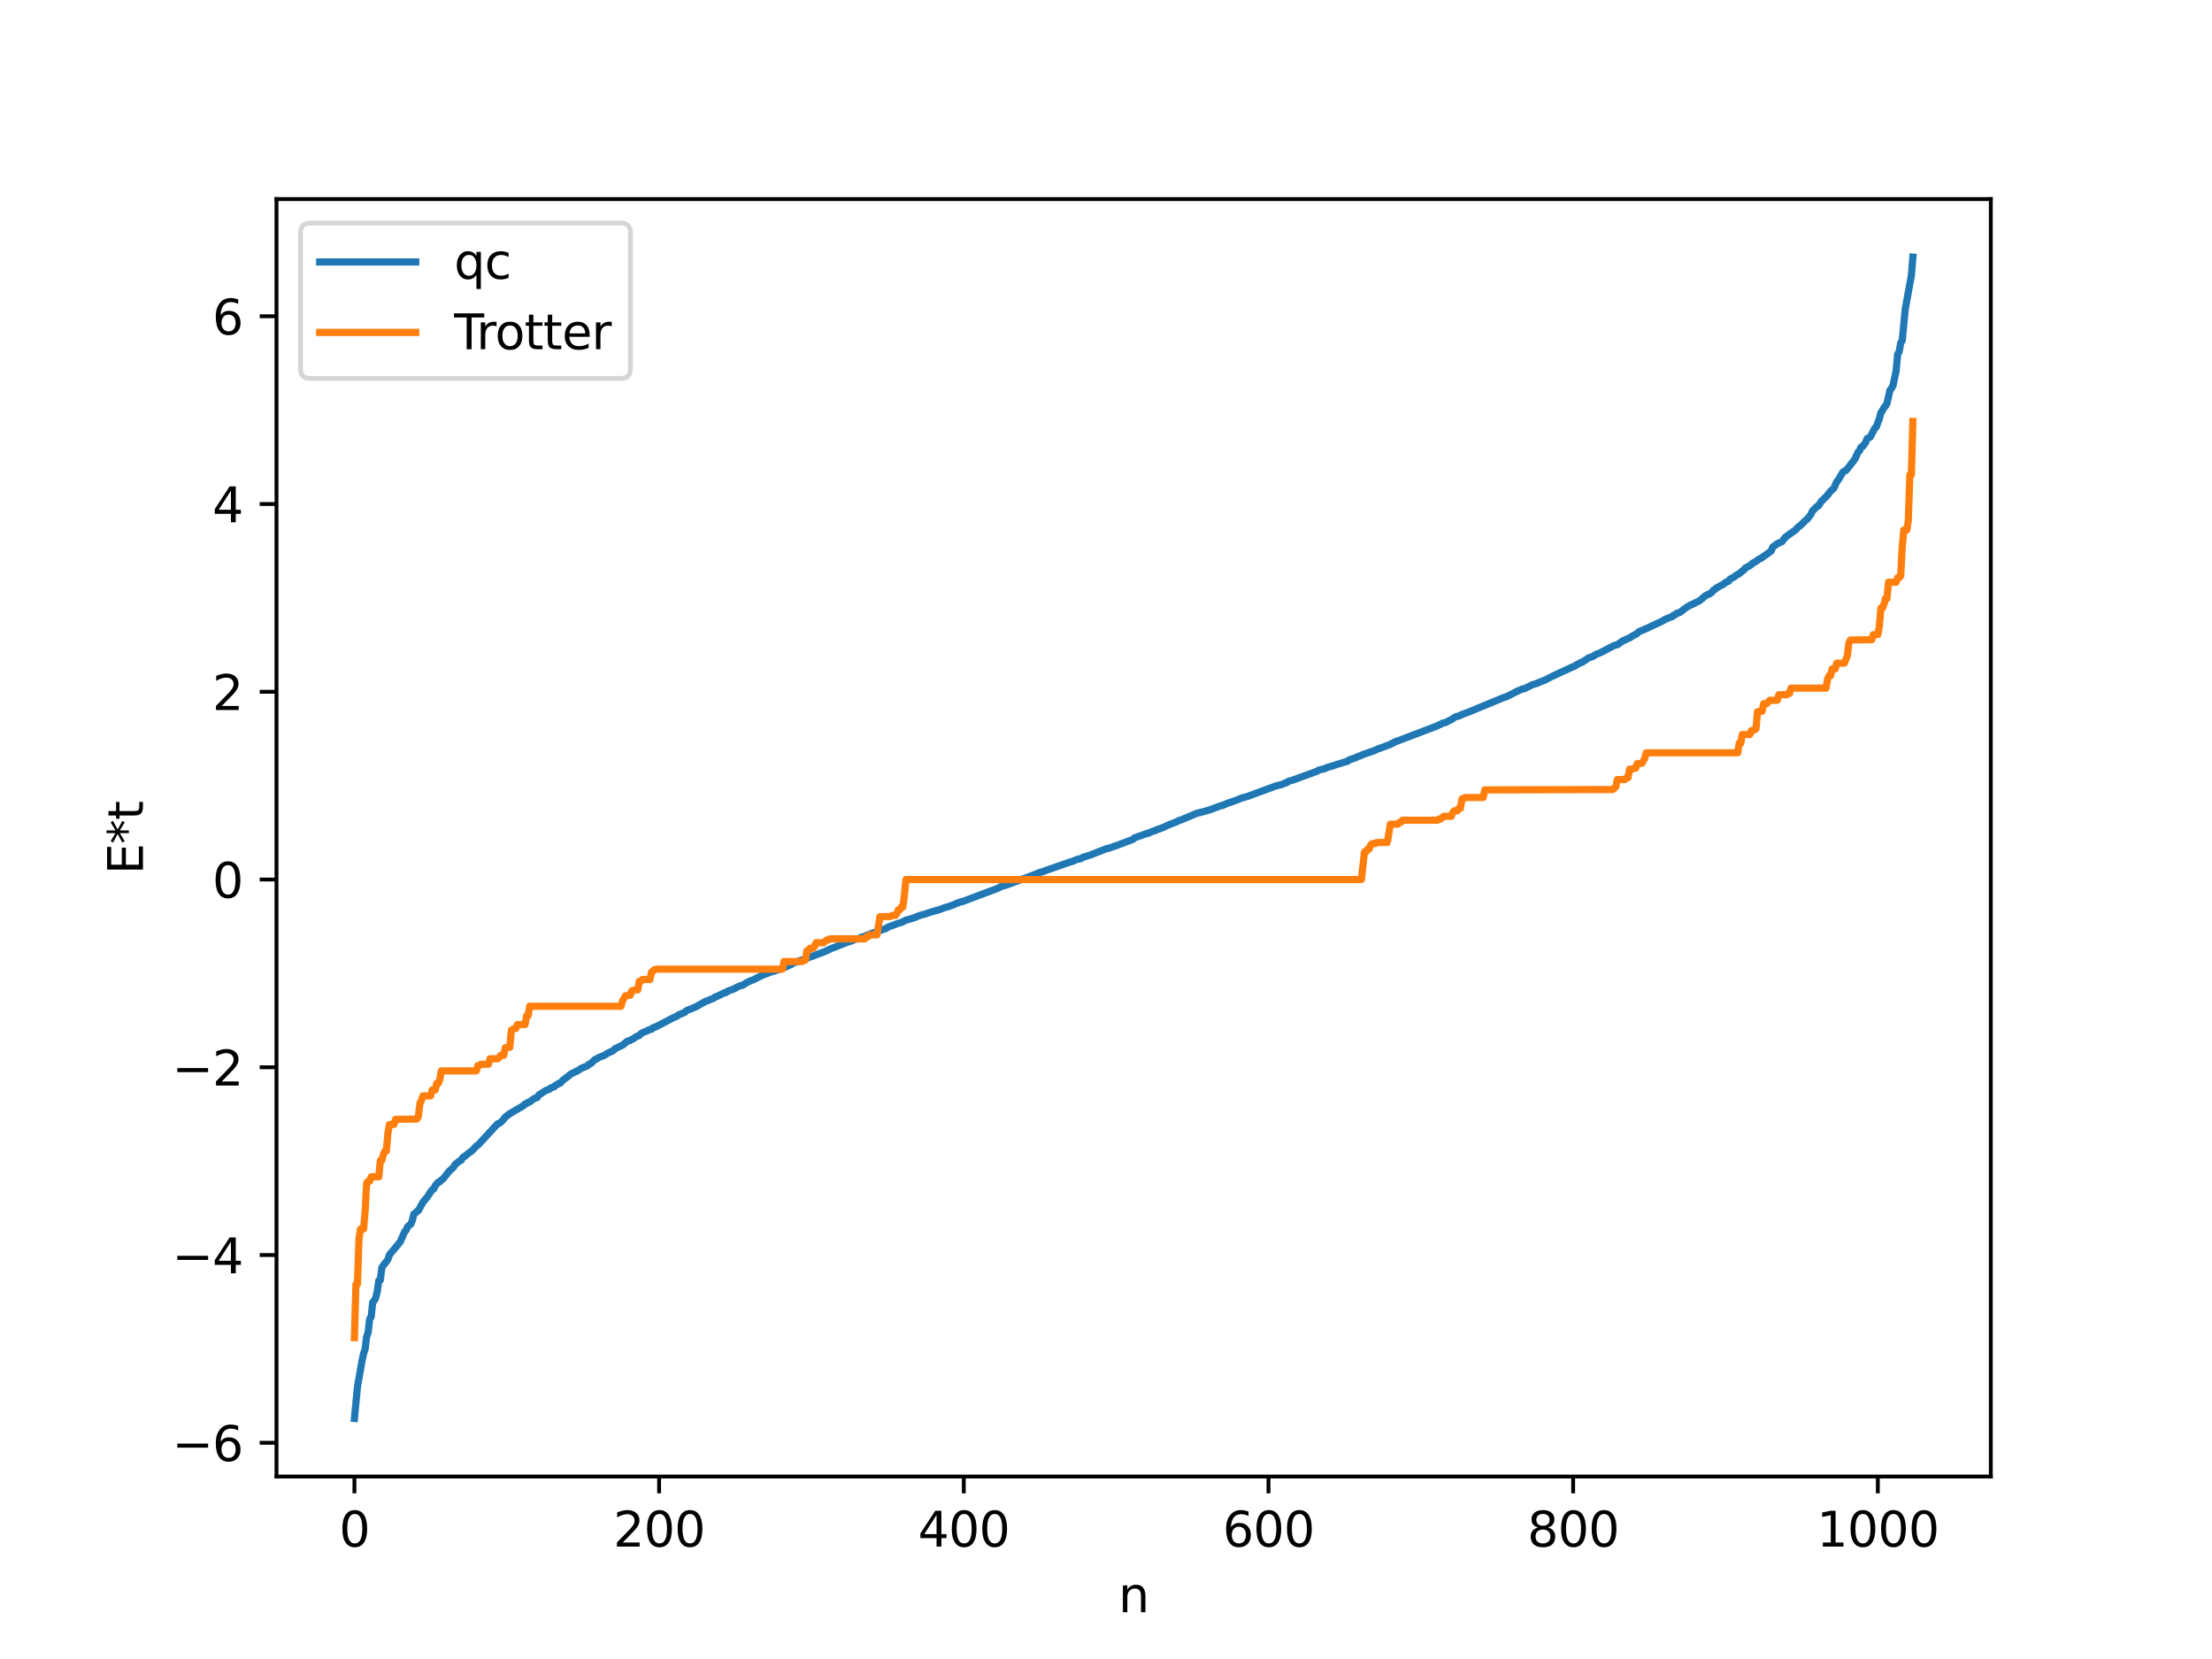 <?xml version="1.0" encoding="utf-8" standalone="no"?>
<!DOCTYPE svg PUBLIC "-//W3C//DTD SVG 1.1//EN"
  "http://www.w3.org/Graphics/SVG/1.1/DTD/svg11.dtd">
<svg xmlns:xlink="http://www.w3.org/1999/xlink" width="460.8pt" height="345.6pt" viewBox="0 0 460.8 345.6" xmlns="http://www.w3.org/2000/svg" version="1.1">
 <defs>
  <style type="text/css">*{stroke-linejoin: round; stroke-linecap: butt}</style>
 </defs>
 <g id="figure_1">
  <g id="patch_1">
   <path d="M 0 345.6 
L 460.8 345.6 
L 460.8 0 
L 0 0 
z
" style="fill: #ffffff"/>
  </g>
  <g id="axes_1">
   <g id="patch_2">
    <path d="M 57.6 307.584 
L 414.72 307.584 
L 414.72 41.472 
L 57.6 41.472 
z
" style="fill: #ffffff"/>
   </g>
   <g id="matplotlib.axis_1">
    <g id="xtick_1">
     <g id="line2d_1">
      <defs>
       <path id="m0a95a893e7" d="M 0 0 
L 0 3.5 
" style="stroke: #000000; stroke-width: 0.8"/>
      </defs>
      <g>
       <use xlink:href="#m0a95a893e7" x="73.833" y="307.584" style="stroke: #000000; stroke-width: 0.8"/>
      </g>
     </g>
     <g id="text_1">
      <!-- 0 -->
      <g transform="translate(70.651 322.182) scale(0.1 -0.1)">
       <defs>
        <path id="DejaVuSans-30" d="M 2034 4250 
Q 1547 4250 1301 3770 
Q 1056 3291 1056 2328 
Q 1056 1369 1301 889 
Q 1547 409 2034 409 
Q 2525 409 2770 889 
Q 3016 1369 3016 2328 
Q 3016 3291 2770 3770 
Q 2525 4250 2034 4250 
z
M 2034 4750 
Q 2819 4750 3233 4129 
Q 3647 3509 3647 2328 
Q 3647 1150 3233 529 
Q 2819 -91 2034 -91 
Q 1250 -91 836 529 
Q 422 1150 422 2328 
Q 422 3509 836 4129 
Q 1250 4750 2034 4750 
z
" transform="scale(0.016)"/>
       </defs>
       <use xlink:href="#DejaVuSans-30"/>
      </g>
     </g>
    </g>
    <g id="xtick_2">
     <g id="line2d_2">
      <g>
       <use xlink:href="#m0a95a893e7" x="137.304" y="307.584" style="stroke: #000000; stroke-width: 0.8"/>
      </g>
     </g>
     <g id="text_2">
      <!-- 200 -->
      <g transform="translate(127.76 322.182) scale(0.1 -0.1)">
       <defs>
        <path id="DejaVuSans-32" d="M 1228 531 
L 3431 531 
L 3431 0 
L 469 0 
L 469 531 
Q 828 903 1448 1529 
Q 2069 2156 2228 2338 
Q 2531 2678 2651 2914 
Q 2772 3150 2772 3378 
Q 2772 3750 2511 3984 
Q 2250 4219 1831 4219 
Q 1534 4219 1204 4116 
Q 875 4013 500 3803 
L 500 4441 
Q 881 4594 1212 4672 
Q 1544 4750 1819 4750 
Q 2544 4750 2975 4387 
Q 3406 4025 3406 3419 
Q 3406 3131 3298 2873 
Q 3191 2616 2906 2266 
Q 2828 2175 2409 1742 
Q 1991 1309 1228 531 
z
" transform="scale(0.016)"/>
       </defs>
       <use xlink:href="#DejaVuSans-32"/>
       <use xlink:href="#DejaVuSans-30" x="63.623"/>
       <use xlink:href="#DejaVuSans-30" x="127.246"/>
      </g>
     </g>
    </g>
    <g id="xtick_3">
     <g id="line2d_3">
      <g>
       <use xlink:href="#m0a95a893e7" x="200.775" y="307.584" style="stroke: #000000; stroke-width: 0.8"/>
      </g>
     </g>
     <g id="text_3">
      <!-- 400 -->
      <g transform="translate(191.231 322.182) scale(0.1 -0.1)">
       <defs>
        <path id="DejaVuSans-34" d="M 2419 4116 
L 825 1625 
L 2419 1625 
L 2419 4116 
z
M 2253 4666 
L 3047 4666 
L 3047 1625 
L 3713 1625 
L 3713 1100 
L 3047 1100 
L 3047 0 
L 2419 0 
L 2419 1100 
L 313 1100 
L 313 1709 
L 2253 4666 
z
" transform="scale(0.016)"/>
       </defs>
       <use xlink:href="#DejaVuSans-34"/>
       <use xlink:href="#DejaVuSans-30" x="63.623"/>
       <use xlink:href="#DejaVuSans-30" x="127.246"/>
      </g>
     </g>
    </g>
    <g id="xtick_4">
     <g id="line2d_4">
      <g>
       <use xlink:href="#m0a95a893e7" x="264.246" y="307.584" style="stroke: #000000; stroke-width: 0.8"/>
      </g>
     </g>
     <g id="text_4">
      <!-- 600 -->
      <g transform="translate(254.702 322.182) scale(0.1 -0.1)">
       <defs>
        <path id="DejaVuSans-36" d="M 2113 2584 
Q 1688 2584 1439 2293 
Q 1191 2003 1191 1497 
Q 1191 994 1439 701 
Q 1688 409 2113 409 
Q 2538 409 2786 701 
Q 3034 994 3034 1497 
Q 3034 2003 2786 2293 
Q 2538 2584 2113 2584 
z
M 3366 4563 
L 3366 3988 
Q 3128 4100 2886 4159 
Q 2644 4219 2406 4219 
Q 1781 4219 1451 3797 
Q 1122 3375 1075 2522 
Q 1259 2794 1537 2939 
Q 1816 3084 2150 3084 
Q 2853 3084 3261 2657 
Q 3669 2231 3669 1497 
Q 3669 778 3244 343 
Q 2819 -91 2113 -91 
Q 1303 -91 875 529 
Q 447 1150 447 2328 
Q 447 3434 972 4092 
Q 1497 4750 2381 4750 
Q 2619 4750 2861 4703 
Q 3103 4656 3366 4563 
z
" transform="scale(0.016)"/>
       </defs>
       <use xlink:href="#DejaVuSans-36"/>
       <use xlink:href="#DejaVuSans-30" x="63.623"/>
       <use xlink:href="#DejaVuSans-30" x="127.246"/>
      </g>
     </g>
    </g>
    <g id="xtick_5">
     <g id="line2d_5">
      <g>
       <use xlink:href="#m0a95a893e7" x="327.717" y="307.584" style="stroke: #000000; stroke-width: 0.8"/>
      </g>
     </g>
     <g id="text_5">
      <!-- 800 -->
      <g transform="translate(318.173 322.182) scale(0.1 -0.1)">
       <defs>
        <path id="DejaVuSans-38" d="M 2034 2216 
Q 1584 2216 1326 1975 
Q 1069 1734 1069 1313 
Q 1069 891 1326 650 
Q 1584 409 2034 409 
Q 2484 409 2743 651 
Q 3003 894 3003 1313 
Q 3003 1734 2745 1975 
Q 2488 2216 2034 2216 
z
M 1403 2484 
Q 997 2584 770 2862 
Q 544 3141 544 3541 
Q 544 4100 942 4425 
Q 1341 4750 2034 4750 
Q 2731 4750 3128 4425 
Q 3525 4100 3525 3541 
Q 3525 3141 3298 2862 
Q 3072 2584 2669 2484 
Q 3125 2378 3379 2068 
Q 3634 1759 3634 1313 
Q 3634 634 3220 271 
Q 2806 -91 2034 -91 
Q 1263 -91 848 271 
Q 434 634 434 1313 
Q 434 1759 690 2068 
Q 947 2378 1403 2484 
z
M 1172 3481 
Q 1172 3119 1398 2916 
Q 1625 2713 2034 2713 
Q 2441 2713 2670 2916 
Q 2900 3119 2900 3481 
Q 2900 3844 2670 4047 
Q 2441 4250 2034 4250 
Q 1625 4250 1398 4047 
Q 1172 3844 1172 3481 
z
" transform="scale(0.016)"/>
       </defs>
       <use xlink:href="#DejaVuSans-38"/>
       <use xlink:href="#DejaVuSans-30" x="63.623"/>
       <use xlink:href="#DejaVuSans-30" x="127.246"/>
      </g>
     </g>
    </g>
    <g id="xtick_6">
     <g id="line2d_6">
      <g>
       <use xlink:href="#m0a95a893e7" x="391.188" y="307.584" style="stroke: #000000; stroke-width: 0.8"/>
      </g>
     </g>
     <g id="text_6">
      <!-- 1000 -->
      <g transform="translate(378.463 322.182) scale(0.1 -0.1)">
       <defs>
        <path id="DejaVuSans-31" d="M 794 531 
L 1825 531 
L 1825 4091 
L 703 3866 
L 703 4441 
L 1819 4666 
L 2450 4666 
L 2450 531 
L 3481 531 
L 3481 0 
L 794 0 
L 794 531 
z
" transform="scale(0.016)"/>
       </defs>
       <use xlink:href="#DejaVuSans-31"/>
       <use xlink:href="#DejaVuSans-30" x="63.623"/>
       <use xlink:href="#DejaVuSans-30" x="127.246"/>
       <use xlink:href="#DejaVuSans-30" x="190.869"/>
      </g>
     </g>
    </g>
    <g id="text_7">
     <!-- n -->
     <g transform="translate(232.991 335.861) scale(0.1 -0.1)">
      <defs>
       <path id="DejaVuSans-6e" d="M 3513 2113 
L 3513 0 
L 2938 0 
L 2938 2094 
Q 2938 2591 2744 2837 
Q 2550 3084 2163 3084 
Q 1697 3084 1428 2787 
Q 1159 2491 1159 1978 
L 1159 0 
L 581 0 
L 581 3500 
L 1159 3500 
L 1159 2956 
Q 1366 3272 1645 3428 
Q 1925 3584 2291 3584 
Q 2894 3584 3203 3211 
Q 3513 2838 3513 2113 
z
" transform="scale(0.016)"/>
      </defs>
      <use xlink:href="#DejaVuSans-6e"/>
     </g>
    </g>
   </g>
   <g id="matplotlib.axis_2">
    <g id="ytick_1">
     <g id="line2d_7">
      <defs>
       <path id="mf7fe699cb2" d="M 0 0 
L -3.5 0 
" style="stroke: #000000; stroke-width: 0.8"/>
      </defs>
      <g>
       <use xlink:href="#mf7fe699cb2" x="57.6" y="300.56" style="stroke: #000000; stroke-width: 0.8"/>
      </g>
     </g>
     <g id="text_8">
      <!-- −6 -->
      <g transform="translate(35.858 304.359) scale(0.1 -0.1)">
       <defs>
        <path id="DejaVuSans-2212" d="M 678 2272 
L 4684 2272 
L 4684 1741 
L 678 1741 
L 678 2272 
z
" transform="scale(0.016)"/>
       </defs>
       <use xlink:href="#DejaVuSans-2212"/>
       <use xlink:href="#DejaVuSans-36" x="83.789"/>
      </g>
     </g>
    </g>
    <g id="ytick_2">
     <g id="line2d_8">
      <g>
       <use xlink:href="#mf7fe699cb2" x="57.6" y="261.447" style="stroke: #000000; stroke-width: 0.8"/>
      </g>
     </g>
     <g id="text_9">
      <!-- −4 -->
      <g transform="translate(35.858 265.246) scale(0.1 -0.1)">
       <use xlink:href="#DejaVuSans-2212"/>
       <use xlink:href="#DejaVuSans-34" x="83.789"/>
      </g>
     </g>
    </g>
    <g id="ytick_3">
     <g id="line2d_9">
      <g>
       <use xlink:href="#mf7fe699cb2" x="57.6" y="222.334" style="stroke: #000000; stroke-width: 0.8"/>
      </g>
     </g>
     <g id="text_10">
      <!-- −2 -->
      <g transform="translate(35.858 226.133) scale(0.1 -0.1)">
       <use xlink:href="#DejaVuSans-2212"/>
       <use xlink:href="#DejaVuSans-32" x="83.789"/>
      </g>
     </g>
    </g>
    <g id="ytick_4">
     <g id="line2d_10">
      <g>
       <use xlink:href="#mf7fe699cb2" x="57.6" y="183.221" style="stroke: #000000; stroke-width: 0.8"/>
      </g>
     </g>
     <g id="text_11">
      <!-- 0 -->
      <g transform="translate(44.237 187.02) scale(0.1 -0.1)">
       <use xlink:href="#DejaVuSans-30"/>
      </g>
     </g>
    </g>
    <g id="ytick_5">
     <g id="line2d_11">
      <g>
       <use xlink:href="#mf7fe699cb2" x="57.6" y="144.108" style="stroke: #000000; stroke-width: 0.8"/>
      </g>
     </g>
     <g id="text_12">
      <!-- 2 -->
      <g transform="translate(44.237 147.908) scale(0.1 -0.1)">
       <use xlink:href="#DejaVuSans-32"/>
      </g>
     </g>
    </g>
    <g id="ytick_6">
     <g id="line2d_12">
      <g>
       <use xlink:href="#mf7fe699cb2" x="57.6" y="104.996" style="stroke: #000000; stroke-width: 0.8"/>
      </g>
     </g>
     <g id="text_13">
      <!-- 4 -->
      <g transform="translate(44.237 108.795) scale(0.1 -0.1)">
       <use xlink:href="#DejaVuSans-34"/>
      </g>
     </g>
    </g>
    <g id="ytick_7">
     <g id="line2d_13">
      <g>
       <use xlink:href="#mf7fe699cb2" x="57.6" y="65.883" style="stroke: #000000; stroke-width: 0.8"/>
      </g>
     </g>
     <g id="text_14">
      <!-- 6 -->
      <g transform="translate(44.237 69.682) scale(0.1 -0.1)">
       <use xlink:href="#DejaVuSans-36"/>
      </g>
     </g>
    </g>
    <g id="text_15">
     <!-- E*t -->
     <g transform="translate(29.778 182.148) rotate(-90) scale(0.1 -0.1)">
      <defs>
       <path id="DejaVuSans-45" d="M 628 4666 
L 3578 4666 
L 3578 4134 
L 1259 4134 
L 1259 2753 
L 3481 2753 
L 3481 2222 
L 1259 2222 
L 1259 531 
L 3634 531 
L 3634 0 
L 628 0 
L 628 4666 
z
" transform="scale(0.016)"/>
       <path id="DejaVuSans-2a" d="M 3009 3897 
L 1888 3291 
L 3009 2681 
L 2828 2375 
L 1778 3009 
L 1778 1831 
L 1422 1831 
L 1422 3009 
L 372 2375 
L 191 2681 
L 1313 3291 
L 191 3897 
L 372 4206 
L 1422 3572 
L 1422 4750 
L 1778 4750 
L 1778 3572 
L 2828 4206 
L 3009 3897 
z
" transform="scale(0.016)"/>
       <path id="DejaVuSans-74" d="M 1172 4494 
L 1172 3500 
L 2356 3500 
L 2356 3053 
L 1172 3053 
L 1172 1153 
Q 1172 725 1289 603 
Q 1406 481 1766 481 
L 2356 481 
L 2356 0 
L 1766 0 
Q 1100 0 847 248 
Q 594 497 594 1153 
L 594 3053 
L 172 3053 
L 172 3500 
L 594 3500 
L 594 4494 
L 1172 4494 
z
" transform="scale(0.016)"/>
      </defs>
      <use xlink:href="#DejaVuSans-45"/>
      <use xlink:href="#DejaVuSans-2a" x="63.184"/>
      <use xlink:href="#DejaVuSans-74" x="113.184"/>
     </g>
    </g>
   </g>
   <g id="line2d_14">
    <path d="M 73.833 295.488 
L 74.467 288.89 
L 75.42 283.465 
L 75.737 281.986 
L 76.054 281.079 
L 76.372 278.494 
L 76.689 277.587 
L 77.006 274.79 
L 77.324 274.317 
L 77.641 271.278 
L 77.958 270.95 
L 78.276 270.324 
L 78.593 269.002 
L 78.91 266.743 
L 79.228 266.658 
L 79.545 264.067 
L 80.18 263.162 
L 80.497 262.86 
L 80.815 262.33 
L 81.132 261.398 
L 83.353 258.73 
L 84.305 256.575 
L 84.623 256.242 
L 84.94 255.495 
L 85.575 255.03 
L 85.892 254.264 
L 86.21 252.897 
L 86.527 252.717 
L 86.844 252.366 
L 87.162 252.193 
L 88.114 250.431 
L 89.066 249.289 
L 89.7 248.294 
L 90.018 247.853 
L 90.335 247.725 
L 90.653 247.017 
L 91.287 246.272 
L 91.605 246.196 
L 91.922 245.834 
L 92.239 245.656 
L 93.509 244.05 
L 94.461 243.173 
L 94.778 242.617 
L 95.73 241.834 
L 96.048 241.728 
L 96.365 241.192 
L 97 240.739 
L 97.952 239.964 
L 98.269 239.795 
L 99.221 238.75 
L 99.539 238.562 
L 103.664 234.116 
L 103.981 234.023 
L 104.616 233.526 
L 105.251 232.72 
L 106.203 231.989 
L 109.059 230.322 
L 109.377 229.957 
L 109.694 229.901 
L 110.011 229.625 
L 110.329 229.57 
L 111.281 228.839 
L 111.915 228.628 
L 112.233 228.118 
L 113.82 227.112 
L 114.454 226.914 
L 114.772 226.608 
L 115.406 226.424 
L 115.724 226.082 
L 116.041 225.955 
L 116.358 225.707 
L 116.676 225.666 
L 117.31 224.983 
L 118.262 224.287 
L 118.897 223.748 
L 120.484 222.969 
L 121.119 222.539 
L 122.388 222.025 
L 122.705 221.686 
L 123.023 221.588 
L 123.975 220.702 
L 124.292 220.603 
L 124.61 220.351 
L 125.879 219.859 
L 126.514 219.442 
L 127.783 218.849 
L 128.1 218.469 
L 129.053 218.025 
L 129.687 217.732 
L 130.639 216.935 
L 131.274 216.75 
L 131.591 216.517 
L 131.909 216.427 
L 132.543 215.934 
L 133.178 215.722 
L 133.496 215.341 
L 134.13 215.001 
L 134.765 214.781 
L 135.082 214.553 
L 135.717 214.413 
L 136.034 214.085 
L 136.352 214.023 
L 137.304 213.554 
L 140.477 211.9 
L 140.795 211.805 
L 141.429 211.393 
L 142.699 210.855 
L 143.016 210.524 
L 144.92 209.766 
L 145.872 209.218 
L 147.142 208.516 
L 147.459 208.467 
L 148.094 208.159 
L 148.729 207.921 
L 149.046 207.627 
L 149.363 207.582 
L 150.95 206.798 
L 151.267 206.766 
L 151.585 206.49 
L 152.854 206.036 
L 153.489 205.665 
L 154.124 205.385 
L 154.758 205.222 
L 155.393 204.78 
L 156.345 204.313 
L 156.98 204.097 
L 157.615 203.747 
L 158.884 203.136 
L 159.519 202.887 
L 161.105 202.311 
L 161.423 202.285 
L 161.74 202.113 
L 162.375 201.957 
L 163.01 201.684 
L 163.962 201.296 
L 164.596 201.005 
L 164.914 200.893 
L 165.231 200.592 
L 165.866 200.416 
L 168.405 199.492 
L 169.039 199.277 
L 171.896 198.196 
L 173.165 197.589 
L 174.434 197.109 
L 176.656 196.208 
L 176.973 196.174 
L 178.243 195.64 
L 178.56 195.617 
L 179.512 195.224 
L 180.147 195.071 
L 180.781 194.751 
L 181.734 194.41 
L 182.686 194.062 
L 184.59 193.417 
L 184.907 193.174 
L 186.177 192.692 
L 187.129 192.333 
L 187.763 192.182 
L 188.715 191.677 
L 189.35 191.509 
L 190.302 191.237 
L 191.572 190.711 
L 192.524 190.47 
L 193.476 190.138 
L 195.697 189.493 
L 196.967 189.015 
L 197.601 188.869 
L 198.236 188.601 
L 198.553 188.526 
L 199.188 188.224 
L 200.14 187.869 
L 200.458 187.823 
L 201.092 187.592 
L 208.074 184.968 
L 208.391 184.723 
L 209.661 184.36 
L 214.739 182.493 
L 216.643 181.733 
L 217.277 181.571 
L 217.912 181.315 
L 222.99 179.547 
L 223.307 179.491 
L 224.259 179.068 
L 225.211 178.849 
L 225.529 178.611 
L 226.481 178.315 
L 227.115 178.132 
L 228.702 177.49 
L 230.606 176.762 
L 230.924 176.72 
L 231.558 176.499 
L 232.828 176.057 
L 236.001 174.858 
L 236.319 174.548 
L 238.858 173.652 
L 239.175 173.593 
L 239.81 173.303 
L 240.444 173.064 
L 240.762 173 
L 241.079 172.781 
L 241.396 172.733 
L 242.031 172.464 
L 242.348 172.368 
L 242.983 172.054 
L 243.935 171.639 
L 244.887 171.302 
L 245.522 170.962 
L 246.157 170.755 
L 249.33 169.423 
L 250.282 169.19 
L 251.869 168.757 
L 254.408 167.811 
L 254.725 167.775 
L 255.677 167.342 
L 256.312 167.14 
L 257.899 166.57 
L 258.534 166.29 
L 260.12 165.83 
L 261.072 165.464 
L 265.833 163.715 
L 267.102 163.393 
L 267.737 163.113 
L 268.054 163.039 
L 268.372 162.77 
L 269.324 162.505 
L 274.401 160.649 
L 274.719 160.423 
L 275.988 160.124 
L 276.305 159.931 
L 276.94 159.743 
L 277.892 159.464 
L 278.527 159.236 
L 280.748 158.569 
L 281.066 158.281 
L 282.335 157.89 
L 282.97 157.546 
L 283.287 157.489 
L 283.922 157.186 
L 285.826 156.528 
L 286.143 156.447 
L 286.778 156.129 
L 289.634 155.074 
L 289.952 154.857 
L 290.269 154.787 
L 290.586 154.529 
L 291.221 154.33 
L 299.472 151.189 
L 299.79 150.969 
L 300.107 150.908 
L 300.424 150.671 
L 301.059 150.548 
L 301.694 150.208 
L 302.329 149.927 
L 302.963 149.484 
L 303.281 149.297 
L 303.915 149.169 
L 304.55 148.843 
L 305.82 148.381 
L 312.167 145.75 
L 313.119 145.364 
L 314.071 145.022 
L 314.705 144.696 
L 315.975 144.034 
L 317.244 143.493 
L 317.562 143.469 
L 319.148 142.663 
L 320.1 142.389 
L 320.735 142.094 
L 321.687 141.741 
L 323.591 140.781 
L 325.496 139.903 
L 327.717 138.871 
L 328.034 138.807 
L 328.352 138.518 
L 328.986 138.212 
L 329.304 138.003 
L 329.621 137.968 
L 329.939 137.674 
L 330.256 137.541 
L 330.891 137.069 
L 331.843 136.734 
L 332.477 136.322 
L 333.429 135.959 
L 336.286 134.446 
L 336.92 134.305 
L 338.19 133.418 
L 338.507 133.339 
L 339.142 132.993 
L 339.459 132.907 
L 340.094 132.477 
L 341.046 131.976 
L 341.363 131.621 
L 342.95 130.955 
L 345.806 129.605 
L 346.441 129.317 
L 346.758 129.073 
L 347.71 128.68 
L 348.345 128.452 
L 348.662 128.122 
L 348.98 128.067 
L 349.297 127.762 
L 349.932 127.591 
L 351.201 126.606 
L 352.153 126.038 
L 352.471 125.936 
L 353.105 125.605 
L 354.058 125.136 
L 355.327 124.075 
L 355.644 123.882 
L 355.962 123.824 
L 356.596 123.394 
L 356.914 122.96 
L 357.231 122.819 
L 357.548 122.498 
L 359.135 121.627 
L 359.453 121.327 
L 360.087 121.076 
L 360.405 120.635 
L 361.357 120.141 
L 361.674 119.829 
L 362.309 119.514 
L 362.943 118.952 
L 363.261 118.76 
L 363.578 118.334 
L 364.53 117.836 
L 365.165 117.293 
L 365.8 116.953 
L 366.434 116.469 
L 366.752 116.369 
L 368.973 114.788 
L 369.291 113.96 
L 370.243 113.27 
L 371.195 112.857 
L 371.829 112.014 
L 372.464 111.524 
L 373.099 111.064 
L 374.051 110.391 
L 374.686 109.704 
L 375.003 109.522 
L 375.955 108.584 
L 376.59 108.018 
L 377.224 107.191 
L 377.542 106.47 
L 378.494 105.512 
L 378.811 105.391 
L 379.446 104.351 
L 379.763 104.166 
L 380.081 103.741 
L 380.398 103.52 
L 381.35 102.312 
L 381.985 101.771 
L 382.62 100.375 
L 382.937 99.995 
L 383.889 98.362 
L 384.206 98.113 
L 384.524 98.028 
L 385.158 97.261 
L 386.428 95.606 
L 387.062 94.188 
L 387.38 93.882 
L 387.697 93.132 
L 388.015 93.038 
L 388.649 92.17 
L 388.967 91.341 
L 389.601 91.049 
L 390.553 89.205 
L 390.871 88.933 
L 391.505 87.219 
L 391.823 85.987 
L 392.14 85.547 
L 392.458 84.915 
L 392.775 84.599 
L 393.092 84.006 
L 393.727 81.26 
L 394.044 80.897 
L 394.362 80.268 
L 394.996 77.249 
L 395.314 73.777 
L 395.631 73.283 
L 395.948 71.421 
L 396.266 70.981 
L 396.9 64.367 
L 398.17 57.421 
L 398.487 53.568 
L 398.487 53.568 
" clip-path="url(#p6afbec6da8)" style="fill: none; stroke: #1f77b4; stroke-width: 1.5; stroke-linecap: square"/>
   </g>
   <g id="line2d_15">
    <path d="M 73.833 278.657 
L 74.15 267.521 
L 74.467 267.521 
L 74.785 258.001 
L 75.102 256.024 
L 75.737 256.024 
L 76.054 252.462 
L 76.372 246.45 
L 76.689 246.081 
L 77.006 246.081 
L 77.324 245.15 
L 78.91 245.15 
L 79.228 241.758 
L 79.545 241.758 
L 79.862 240.53 
L 80.18 239.772 
L 80.497 239.772 
L 80.815 236.021 
L 81.132 234.255 
L 82.084 234.225 
L 82.401 233.18 
L 86.844 233.12 
L 87.162 232.548 
L 87.479 229.83 
L 87.796 229.229 
L 88.114 228.288 
L 89.7 228.288 
L 90.018 227.086 
L 90.653 227.086 
L 90.97 225.69 
L 91.287 225.69 
L 91.605 224.962 
L 91.922 223.091 
L 99.221 223.091 
L 99.539 221.976 
L 99.856 221.976 
L 100.173 221.712 
L 101.76 221.712 
L 102.077 220.556 
L 103.664 220.556 
L 103.981 220.295 
L 104.299 219.845 
L 104.934 219.845 
L 105.251 218.26 
L 106.203 218.18 
L 106.52 214.603 
L 107.155 214.249 
L 107.472 214.249 
L 107.79 213.426 
L 109.377 213.426 
L 109.694 211.618 
L 110.011 211.618 
L 110.329 209.621 
L 129.37 209.621 
L 129.687 208.486 
L 130.322 207.419 
L 131.274 207.351 
L 131.591 206.422 
L 131.909 206.422 
L 132.226 206.21 
L 132.861 206.21 
L 133.178 204.423 
L 133.496 204.423 
L 133.813 204.049 
L 135.4 204.049 
L 135.717 202.525 
L 136.034 202.32 
L 136.352 201.975 
L 136.986 201.889 
L 163.01 201.889 
L 163.327 200.307 
L 167.135 200.307 
L 167.453 200.018 
L 167.77 200.018 
L 168.087 198.06 
L 168.405 198.06 
L 168.722 197.538 
L 169.357 197.538 
L 169.674 197.201 
L 169.991 196.393 
L 171.578 196.393 
L 172.213 195.824 
L 172.53 195.824 
L 172.848 195.582 
L 180.147 195.582 
L 180.464 195.166 
L 180.781 195.166 
L 181.099 194.758 
L 182.686 194.758 
L 183.32 190.953 
L 185.542 190.92 
L 185.859 190.699 
L 186.494 190.699 
L 186.811 190.365 
L 187.129 189.528 
L 187.446 189.528 
L 187.763 188.961 
L 188.081 188.961 
L 188.398 186.595 
L 188.715 183.221 
L 283.605 183.221 
L 284.239 177.481 
L 284.557 177.481 
L 284.874 176.914 
L 285.191 176.914 
L 285.509 176.078 
L 285.826 175.744 
L 286.461 175.744 
L 286.778 175.523 
L 289 175.489 
L 289.634 171.684 
L 291.221 171.684 
L 291.539 171.276 
L 291.856 171.276 
L 292.173 170.86 
L 299.472 170.86 
L 299.79 170.619 
L 300.107 170.619 
L 300.742 170.049 
L 302.329 170.049 
L 302.646 169.242 
L 302.963 168.905 
L 303.598 168.905 
L 303.915 168.382 
L 304.233 168.382 
L 304.55 166.425 
L 304.867 166.425 
L 305.185 166.135 
L 308.993 166.135 
L 309.31 164.554 
L 335.968 164.467 
L 336.603 163.917 
L 336.92 162.393 
L 338.507 162.393 
L 338.824 162.019 
L 339.142 162.019 
L 339.459 160.232 
L 340.094 160.232 
L 340.411 160.02 
L 340.729 160.02 
L 341.046 159.092 
L 341.681 159.024 
L 341.998 159.024 
L 342.315 158.61 
L 342.633 157.956 
L 342.95 156.821 
L 361.991 156.821 
L 362.309 154.824 
L 362.626 154.824 
L 362.943 153.017 
L 364.53 153.017 
L 364.848 152.193 
L 365.165 152.193 
L 365.8 151.84 
L 366.117 148.262 
L 367.069 148.183 
L 367.386 146.598 
L 368.021 146.598 
L 368.656 145.886 
L 370.243 145.886 
L 370.56 144.73 
L 372.147 144.73 
L 372.464 144.467 
L 372.781 144.467 
L 373.099 143.352 
L 380.398 143.352 
L 380.715 141.48 
L 381.033 140.753 
L 381.35 140.753 
L 381.667 139.356 
L 382.302 139.356 
L 382.62 138.154 
L 384.206 138.154 
L 384.841 136.612 
L 385.158 133.894 
L 385.476 133.322 
L 389.919 133.263 
L 390.236 132.218 
L 391.188 132.187 
L 391.505 130.422 
L 391.823 126.671 
L 392.14 126.671 
L 392.458 125.912 
L 392.775 124.684 
L 393.092 124.684 
L 393.41 121.292 
L 394.996 121.292 
L 395.314 120.362 
L 395.631 120.362 
L 395.948 119.993 
L 396.266 113.98 
L 396.583 110.418 
L 397.218 110.418 
L 397.535 108.441 
L 397.853 98.922 
L 398.17 98.922 
L 398.487 87.786 
L 398.487 87.786 
" clip-path="url(#p6afbec6da8)" style="fill: none; stroke: #ff7f0e; stroke-width: 1.5; stroke-linecap: square"/>
   </g>
   <g id="patch_3">
    <path d="M 57.6 307.584 
L 57.6 41.472 
" style="fill: none; stroke: #000000; stroke-width: 0.8; stroke-linejoin: miter; stroke-linecap: square"/>
   </g>
   <g id="patch_4">
    <path d="M 414.72 307.584 
L 414.72 41.472 
" style="fill: none; stroke: #000000; stroke-width: 0.8; stroke-linejoin: miter; stroke-linecap: square"/>
   </g>
   <g id="patch_5">
    <path d="M 57.6 307.584 
L 414.72 307.584 
" style="fill: none; stroke: #000000; stroke-width: 0.8; stroke-linejoin: miter; stroke-linecap: square"/>
   </g>
   <g id="patch_6">
    <path d="M 57.6 41.472 
L 414.72 41.472 
" style="fill: none; stroke: #000000; stroke-width: 0.8; stroke-linejoin: miter; stroke-linecap: square"/>
   </g>
   <g id="legend_1">
    <g id="patch_7">
     <path d="M 64.6 78.828 
L 129.342 78.828 
Q 131.342 78.828 131.342 76.828 
L 131.342 48.472 
Q 131.342 46.472 129.342 46.472 
L 64.6 46.472 
Q 62.6 46.472 62.6 48.472 
L 62.6 76.828 
Q 62.6 78.828 64.6 78.828 
z
" style="fill: #ffffff; opacity: 0.8; stroke: #cccccc; stroke-linejoin: miter"/>
    </g>
    <g id="line2d_16">
     <path d="M 66.6 54.57 
L 76.6 54.57 
L 86.6 54.57 
" style="fill: none; stroke: #1f77b4; stroke-width: 1.5; stroke-linecap: square"/>
    </g>
    <g id="text_16">
     <!-- qc -->
     <g transform="translate(94.6 58.07) scale(0.1 -0.1)">
      <defs>
       <path id="DejaVuSans-71" d="M 947 1747 
Q 947 1113 1208 752 
Q 1469 391 1925 391 
Q 2381 391 2643 752 
Q 2906 1113 2906 1747 
Q 2906 2381 2643 2742 
Q 2381 3103 1925 3103 
Q 1469 3103 1208 2742 
Q 947 2381 947 1747 
z
M 2906 525 
Q 2725 213 2448 61 
Q 2172 -91 1784 -91 
Q 1150 -91 751 415 
Q 353 922 353 1747 
Q 353 2572 751 3078 
Q 1150 3584 1784 3584 
Q 2172 3584 2448 3432 
Q 2725 3281 2906 2969 
L 2906 3500 
L 3481 3500 
L 3481 -1331 
L 2906 -1331 
L 2906 525 
z
" transform="scale(0.016)"/>
       <path id="DejaVuSans-63" d="M 3122 3366 
L 3122 2828 
Q 2878 2963 2633 3030 
Q 2388 3097 2138 3097 
Q 1578 3097 1268 2742 
Q 959 2388 959 1747 
Q 959 1106 1268 751 
Q 1578 397 2138 397 
Q 2388 397 2633 464 
Q 2878 531 3122 666 
L 3122 134 
Q 2881 22 2623 -34 
Q 2366 -91 2075 -91 
Q 1284 -91 818 406 
Q 353 903 353 1747 
Q 353 2603 823 3093 
Q 1294 3584 2113 3584 
Q 2378 3584 2631 3529 
Q 2884 3475 3122 3366 
z
" transform="scale(0.016)"/>
      </defs>
      <use xlink:href="#DejaVuSans-71"/>
      <use xlink:href="#DejaVuSans-63" x="63.477"/>
     </g>
    </g>
    <g id="line2d_17">
     <path d="M 66.6 69.249 
L 76.6 69.249 
L 86.6 69.249 
" style="fill: none; stroke: #ff7f0e; stroke-width: 1.5; stroke-linecap: square"/>
    </g>
    <g id="text_17">
     <!-- Trotter -->
     <g transform="translate(94.6 72.749) scale(0.1 -0.1)">
      <defs>
       <path id="DejaVuSans-54" d="M -19 4666 
L 3928 4666 
L 3928 4134 
L 2272 4134 
L 2272 0 
L 1638 0 
L 1638 4134 
L -19 4134 
L -19 4666 
z
" transform="scale(0.016)"/>
       <path id="DejaVuSans-72" d="M 2631 2963 
Q 2534 3019 2420 3045 
Q 2306 3072 2169 3072 
Q 1681 3072 1420 2755 
Q 1159 2438 1159 1844 
L 1159 0 
L 581 0 
L 581 3500 
L 1159 3500 
L 1159 2956 
Q 1341 3275 1631 3429 
Q 1922 3584 2338 3584 
Q 2397 3584 2469 3576 
Q 2541 3569 2628 3553 
L 2631 2963 
z
" transform="scale(0.016)"/>
       <path id="DejaVuSans-6f" d="M 1959 3097 
Q 1497 3097 1228 2736 
Q 959 2375 959 1747 
Q 959 1119 1226 758 
Q 1494 397 1959 397 
Q 2419 397 2687 759 
Q 2956 1122 2956 1747 
Q 2956 2369 2687 2733 
Q 2419 3097 1959 3097 
z
M 1959 3584 
Q 2709 3584 3137 3096 
Q 3566 2609 3566 1747 
Q 3566 888 3137 398 
Q 2709 -91 1959 -91 
Q 1206 -91 779 398 
Q 353 888 353 1747 
Q 353 2609 779 3096 
Q 1206 3584 1959 3584 
z
" transform="scale(0.016)"/>
       <path id="DejaVuSans-65" d="M 3597 1894 
L 3597 1613 
L 953 1613 
Q 991 1019 1311 708 
Q 1631 397 2203 397 
Q 2534 397 2845 478 
Q 3156 559 3463 722 
L 3463 178 
Q 3153 47 2828 -22 
Q 2503 -91 2169 -91 
Q 1331 -91 842 396 
Q 353 884 353 1716 
Q 353 2575 817 3079 
Q 1281 3584 2069 3584 
Q 2775 3584 3186 3129 
Q 3597 2675 3597 1894 
z
M 3022 2063 
Q 3016 2534 2758 2815 
Q 2500 3097 2075 3097 
Q 1594 3097 1305 2825 
Q 1016 2553 972 2059 
L 3022 2063 
z
" transform="scale(0.016)"/>
      </defs>
      <use xlink:href="#DejaVuSans-54"/>
      <use xlink:href="#DejaVuSans-72" x="46.334"/>
      <use xlink:href="#DejaVuSans-6f" x="85.197"/>
      <use xlink:href="#DejaVuSans-74" x="146.379"/>
      <use xlink:href="#DejaVuSans-74" x="185.588"/>
      <use xlink:href="#DejaVuSans-65" x="224.797"/>
      <use xlink:href="#DejaVuSans-72" x="286.32"/>
     </g>
    </g>
   </g>
  </g>
 </g>
 <defs>
  <clipPath id="p6afbec6da8">
   <rect x="57.6" y="41.472" width="357.12" height="266.112"/>
  </clipPath>
 </defs>
</svg>
